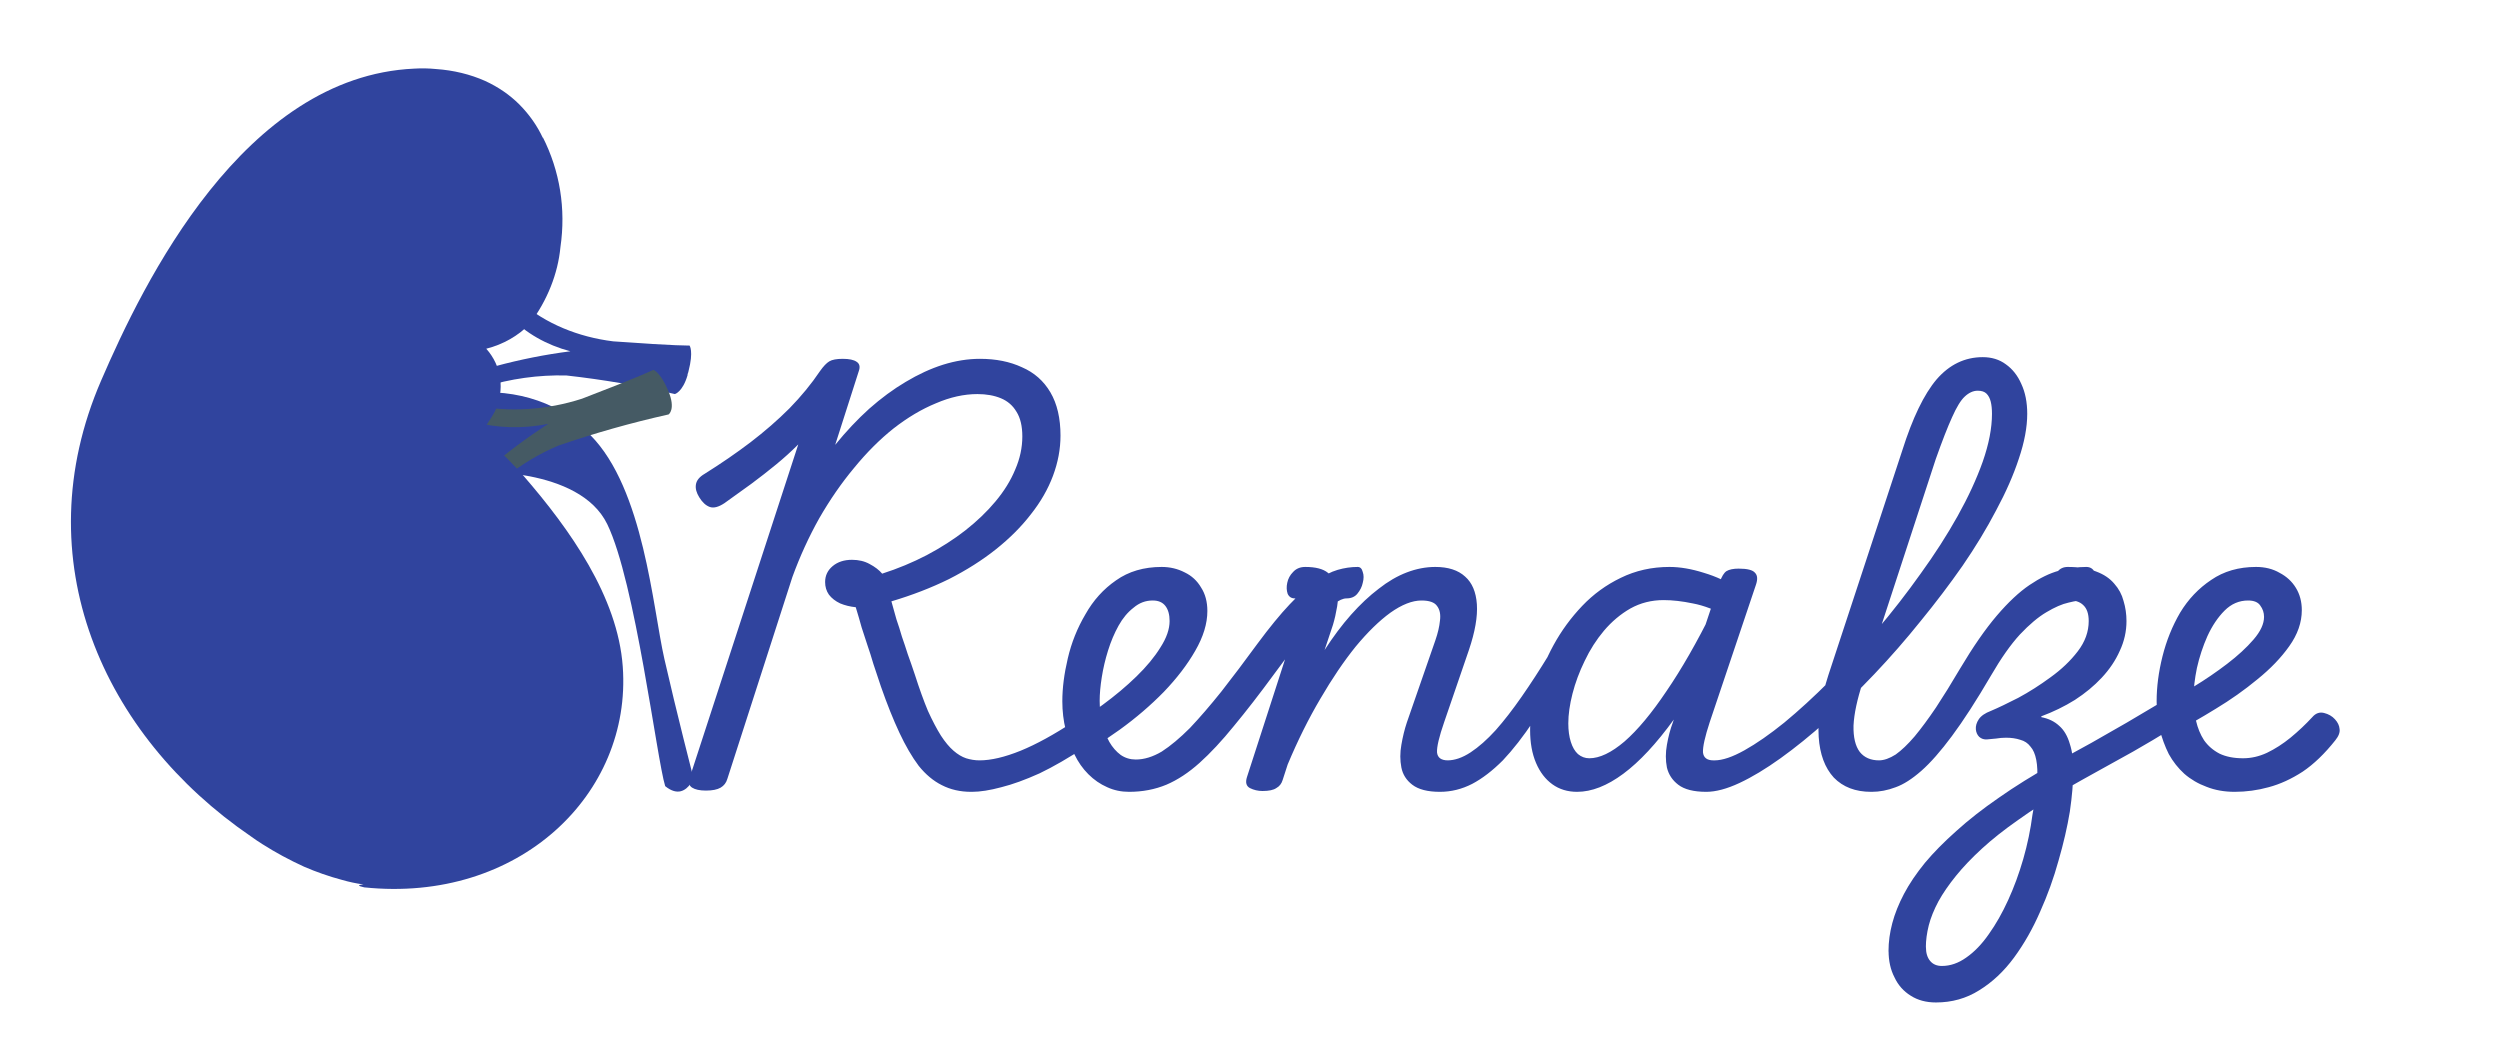 <svg width="130" height="55" viewBox="0 0 130 55" fill="none" xmlns="http://www.w3.org/2000/svg">
<path d="M36.71 41.11C36.39 41.11 36.15 41.059 35.99 40.957C35.83 40.855 35.786 40.688 35.859 40.456L41.51 23.11C41.146 23.474 40.761 23.823 40.353 24.157C39.946 24.492 39.517 24.826 39.066 25.161C38.63 25.481 38.164 25.816 37.67 26.165C37.364 26.368 37.11 26.434 36.906 26.361C36.703 26.288 36.521 26.121 36.361 25.859C36.215 25.626 36.157 25.408 36.186 25.205C36.215 24.986 36.368 24.797 36.644 24.637C37.503 24.099 38.295 23.554 39.023 23.001C39.764 22.434 40.441 21.845 41.052 21.234C41.663 20.608 42.194 19.961 42.644 19.292C42.819 19.045 42.979 18.877 43.124 18.79C43.27 18.703 43.503 18.659 43.823 18.659C44.157 18.659 44.397 18.71 44.543 18.812C44.703 18.914 44.739 19.081 44.652 19.314L43.43 23.132C43.997 22.434 44.586 21.808 45.197 21.256C45.823 20.703 46.455 20.237 47.095 19.859C47.75 19.466 48.397 19.168 49.037 18.965C49.692 18.761 50.332 18.659 50.957 18.659C51.786 18.659 52.514 18.805 53.139 19.096C53.779 19.372 54.273 19.808 54.623 20.405C54.972 21.001 55.146 21.75 55.146 22.652C55.146 23.35 55.015 24.048 54.754 24.746C54.492 25.445 54.106 26.114 53.597 26.754C53.103 27.394 52.499 27.997 51.786 28.565C51.074 29.132 50.259 29.648 49.343 30.114C48.426 30.565 47.43 30.95 46.353 31.27C46.441 31.59 46.528 31.903 46.615 32.208C46.717 32.499 46.812 32.797 46.899 33.103C47.001 33.394 47.103 33.699 47.204 34.019C47.321 34.339 47.444 34.696 47.575 35.088C47.808 35.816 48.033 36.441 48.252 36.965C48.484 37.474 48.71 37.903 48.928 38.252C49.146 38.586 49.364 38.848 49.583 39.037C49.801 39.226 50.019 39.357 50.237 39.43C50.47 39.503 50.703 39.539 50.935 39.539C51.212 39.539 51.394 39.626 51.481 39.801C51.568 39.961 51.583 40.15 51.524 40.368C51.481 40.572 51.364 40.754 51.175 40.914C51.001 41.088 50.775 41.175 50.499 41.175C49.932 41.175 49.423 41.059 48.972 40.826C48.535 40.608 48.135 40.274 47.772 39.823C47.423 39.357 47.088 38.783 46.768 38.099C46.448 37.416 46.128 36.615 45.808 35.699C45.663 35.263 45.532 34.87 45.415 34.521C45.313 34.172 45.212 33.852 45.11 33.561C45.008 33.255 44.906 32.943 44.804 32.623C44.717 32.303 44.615 31.954 44.499 31.576C44.208 31.546 43.939 31.481 43.692 31.379C43.444 31.263 43.248 31.11 43.103 30.921C42.972 30.732 42.906 30.514 42.906 30.266C42.906 29.932 43.037 29.655 43.299 29.437C43.561 29.219 43.895 29.11 44.303 29.11C44.652 29.11 44.957 29.183 45.219 29.328C45.495 29.474 45.714 29.641 45.873 29.83C46.688 29.568 47.459 29.248 48.186 28.87C48.928 28.477 49.597 28.048 50.194 27.583C50.804 27.103 51.328 26.601 51.764 26.077C52.215 25.539 52.557 24.986 52.79 24.419C53.037 23.852 53.161 23.277 53.161 22.695C53.161 22.157 53.059 21.728 52.855 21.408C52.666 21.088 52.397 20.855 52.048 20.71C51.699 20.565 51.292 20.492 50.826 20.492C50.128 20.492 49.408 20.652 48.666 20.972C47.924 21.277 47.19 21.714 46.463 22.281C45.75 22.848 45.066 23.532 44.412 24.332C43.757 25.117 43.154 25.99 42.601 26.95C42.063 27.91 41.597 28.928 41.204 30.005L37.823 40.499C37.764 40.703 37.648 40.855 37.474 40.957C37.299 41.059 37.044 41.11 36.71 41.11ZM50.543 41.175C50.267 41.175 50.085 41.088 49.998 40.914C49.896 40.754 49.874 40.572 49.932 40.368C49.976 40.15 50.085 39.961 50.26 39.801C50.434 39.626 50.66 39.539 50.936 39.539C51.532 39.539 52.245 39.372 53.074 39.037C53.889 38.703 54.805 38.201 55.823 37.532C55.998 37.416 56.158 37.394 56.303 37.466C56.449 37.539 56.558 37.663 56.63 37.837C56.718 38.012 56.747 38.194 56.718 38.383C56.689 38.572 56.594 38.725 56.434 38.841C55.576 39.408 54.783 39.866 54.056 40.215C53.314 40.55 52.652 40.79 52.07 40.935C51.474 41.096 50.965 41.175 50.543 41.175ZM55.823 37.685C56.085 37.525 56.34 37.357 56.587 37.183C56.834 37.008 57.081 36.834 57.329 36.659C57.983 36.179 58.572 35.685 59.096 35.175C59.62 34.666 60.034 34.165 60.34 33.67C60.66 33.175 60.819 32.717 60.819 32.295C60.819 31.961 60.747 31.699 60.601 31.51C60.456 31.321 60.238 31.226 59.947 31.226C59.743 31.226 59.59 31.139 59.489 30.965C59.401 30.79 59.372 30.586 59.401 30.354C59.43 30.121 59.525 29.917 59.685 29.743C59.859 29.568 60.099 29.481 60.405 29.481C60.841 29.481 61.241 29.576 61.605 29.765C61.969 29.939 62.252 30.201 62.456 30.55C62.674 30.885 62.783 31.292 62.783 31.772C62.783 32.426 62.572 33.117 62.15 33.845C61.743 34.557 61.198 35.27 60.514 35.983C59.83 36.681 59.067 37.336 58.223 37.946C57.947 38.136 57.663 38.332 57.372 38.535C57.081 38.725 56.79 38.906 56.499 39.081L55.823 37.685ZM58.711 41.175C58.303 41.175 57.925 41.096 57.576 40.935C57.212 40.776 56.885 40.55 56.594 40.259C56.303 39.968 56.063 39.626 55.874 39.234C55.67 38.841 55.518 38.412 55.416 37.946C55.3 37.481 55.241 36.986 55.241 36.463C55.241 35.779 55.336 35.037 55.525 34.237C55.714 33.423 56.02 32.659 56.441 31.946C56.849 31.219 57.38 30.63 58.034 30.179C58.689 29.714 59.481 29.481 60.412 29.481C60.616 29.481 60.769 29.568 60.87 29.743C60.958 29.917 60.987 30.121 60.958 30.354C60.914 30.586 60.812 30.79 60.652 30.965C60.478 31.139 60.238 31.226 59.932 31.226C59.569 31.226 59.241 31.35 58.95 31.597C58.645 31.83 58.383 32.143 58.165 32.535C57.947 32.928 57.765 33.357 57.62 33.823C57.474 34.288 57.365 34.754 57.292 35.219C57.22 35.67 57.183 36.077 57.183 36.441C57.183 36.848 57.227 37.234 57.314 37.597C57.401 37.961 57.525 38.288 57.685 38.579C57.845 38.855 58.041 39.081 58.274 39.255C58.507 39.416 58.769 39.495 59.06 39.495C59.496 39.495 59.947 39.357 60.412 39.081C60.863 38.79 61.35 38.383 61.874 37.859C62.383 37.321 62.929 36.688 63.511 35.961C64.092 35.219 64.718 34.39 65.387 33.474C66.012 32.63 66.572 31.946 67.067 31.423C67.561 30.899 68.012 30.499 68.42 30.223C68.827 29.932 69.205 29.735 69.554 29.634C69.903 29.532 70.252 29.481 70.601 29.481C70.732 29.481 70.82 29.568 70.863 29.743C70.921 29.903 70.921 30.092 70.863 30.31C70.82 30.514 70.725 30.703 70.58 30.877C70.449 31.037 70.26 31.117 70.012 31.117C69.838 31.117 69.627 31.212 69.38 31.401C69.132 31.576 68.849 31.837 68.529 32.186C68.223 32.521 67.874 32.935 67.481 33.43C67.103 33.91 66.696 34.448 66.26 35.045C65.503 36.077 64.805 36.979 64.165 37.75C63.54 38.521 62.943 39.161 62.376 39.67C61.809 40.179 61.234 40.557 60.652 40.805C60.056 41.052 59.409 41.175 58.711 41.175ZM74.878 41.175C74.238 41.175 73.758 41.052 73.438 40.805C73.132 40.572 72.943 40.274 72.871 39.91C72.798 39.532 72.798 39.139 72.871 38.732C72.943 38.31 73.038 37.925 73.154 37.575L74.638 33.299C74.769 32.921 74.849 32.579 74.878 32.274C74.921 31.954 74.871 31.699 74.725 31.51C74.594 31.321 74.325 31.226 73.918 31.226C73.438 31.226 72.9 31.437 72.303 31.859C71.721 32.281 71.118 32.87 70.492 33.626C69.881 34.383 69.27 35.285 68.66 36.332C68.049 37.365 67.481 38.506 66.958 39.757L66.696 40.565C66.638 40.754 66.529 40.892 66.369 40.979C66.223 41.081 65.983 41.132 65.649 41.132C65.416 41.132 65.198 41.081 64.994 40.979C64.805 40.877 64.754 40.688 64.841 40.412L67.678 31.641C67.721 31.495 67.714 31.372 67.656 31.27C67.612 31.168 67.503 31.117 67.329 31.117C67.154 31.117 67.031 31.037 66.958 30.877C66.9 30.703 66.892 30.514 66.936 30.31C66.98 30.092 67.081 29.903 67.241 29.743C67.401 29.568 67.612 29.481 67.874 29.481C68.412 29.481 68.805 29.583 69.052 29.786C69.314 29.976 69.474 30.23 69.532 30.55C69.591 30.855 69.591 31.183 69.532 31.532C69.474 31.881 69.401 32.201 69.314 32.492L68.878 33.801C69.329 33.103 69.787 32.492 70.252 31.968C70.732 31.43 71.212 30.979 71.692 30.616C72.172 30.237 72.66 29.954 73.154 29.765C73.649 29.576 74.143 29.481 74.638 29.481C75.307 29.481 75.823 29.648 76.187 29.983C76.55 30.303 76.754 30.783 76.798 31.423C76.841 32.063 76.703 32.855 76.383 33.801L75.096 37.554C74.834 38.31 74.71 38.834 74.725 39.125C74.754 39.401 74.943 39.539 75.292 39.539C75.496 39.539 75.641 39.626 75.729 39.801C75.831 39.961 75.867 40.15 75.838 40.368C75.823 40.572 75.736 40.754 75.576 40.914C75.416 41.088 75.183 41.175 74.878 41.175ZM74.876 41.175C74.672 41.175 74.519 41.088 74.417 40.914C74.316 40.754 74.279 40.572 74.308 40.368C74.323 40.15 74.41 39.961 74.57 39.801C74.73 39.626 74.963 39.539 75.268 39.539C75.646 39.539 76.046 39.401 76.468 39.125C76.89 38.848 77.326 38.463 77.777 37.968C78.214 37.474 78.665 36.892 79.13 36.223C79.596 35.554 80.068 34.826 80.548 34.041C80.665 33.852 80.825 33.772 81.028 33.801C81.232 33.83 81.399 33.925 81.53 34.085C81.661 34.23 81.668 34.397 81.552 34.586C80.926 35.677 80.33 36.637 79.763 37.466C79.21 38.295 78.672 38.986 78.148 39.539C77.61 40.077 77.079 40.485 76.555 40.761C76.017 41.037 75.457 41.175 74.876 41.175ZM82.01 41.175C81.516 41.175 81.086 41.045 80.723 40.783C80.359 40.521 80.076 40.15 79.872 39.67C79.668 39.19 79.566 38.623 79.566 37.968C79.566 37.299 79.668 36.579 79.872 35.808C80.076 35.037 80.381 34.281 80.788 33.539C81.195 32.797 81.69 32.121 82.272 31.51C82.854 30.899 83.523 30.412 84.279 30.048C85.05 29.67 85.894 29.481 86.81 29.481C87.363 29.481 87.959 29.583 88.599 29.786C89.239 29.976 89.814 30.245 90.323 30.594L89.93 32.099C89.217 31.721 88.585 31.481 88.032 31.379C87.479 31.263 86.97 31.205 86.505 31.205C85.879 31.205 85.305 31.35 84.781 31.641C84.272 31.932 83.814 32.317 83.406 32.797C83.014 33.263 82.679 33.786 82.403 34.368C82.126 34.935 81.915 35.503 81.77 36.07C81.625 36.637 81.552 37.154 81.552 37.619C81.552 37.983 81.596 38.303 81.683 38.579C81.77 38.855 81.894 39.066 82.054 39.212C82.228 39.357 82.425 39.43 82.643 39.43C83.181 39.43 83.792 39.139 84.475 38.557C85.159 37.961 85.886 37.088 86.657 35.939C87.443 34.79 88.243 33.394 89.057 31.75L89.865 32.557C88.919 34.506 87.981 36.121 87.05 37.401C86.134 38.666 85.254 39.612 84.41 40.237C83.566 40.863 82.766 41.175 82.01 41.175ZM88.73 41.175C88.076 41.175 87.588 41.052 87.268 40.805C86.963 40.572 86.766 40.274 86.679 39.91C86.606 39.532 86.606 39.139 86.679 38.732C86.752 38.31 86.854 37.925 86.985 37.575L89.428 30.266C89.53 29.976 89.646 29.786 89.777 29.699C89.923 29.612 90.134 29.568 90.41 29.568C90.861 29.568 91.145 29.641 91.261 29.786C91.392 29.917 91.406 30.128 91.305 30.419L88.905 37.554C88.657 38.31 88.541 38.834 88.555 39.125C88.585 39.401 88.766 39.539 89.101 39.539C89.305 39.539 89.457 39.626 89.559 39.801C89.661 39.961 89.697 40.15 89.668 40.368C89.654 40.572 89.566 40.754 89.406 40.914C89.261 41.088 89.035 41.175 88.73 41.175ZM88.725 41.175C88.449 41.175 88.267 41.088 88.18 40.914C88.092 40.754 88.078 40.572 88.136 40.368C88.18 40.15 88.296 39.961 88.485 39.801C88.659 39.626 88.885 39.539 89.161 39.539C89.569 39.539 90.085 39.365 90.71 39.016C91.336 38.666 92.027 38.186 92.783 37.575C93.54 36.95 94.325 36.23 95.139 35.416C95.969 34.601 96.783 33.721 97.583 32.776C98.398 31.816 99.161 30.834 99.874 29.83C100.601 28.826 101.241 27.83 101.794 26.841C102.347 25.852 102.783 24.906 103.103 24.005C103.423 23.088 103.583 22.259 103.583 21.517C103.583 21.241 103.67 21.037 103.845 20.906C104.034 20.761 104.252 20.688 104.499 20.688C104.747 20.688 104.958 20.761 105.132 20.906C105.321 21.037 105.416 21.241 105.416 21.517C105.416 22.215 105.27 22.994 104.979 23.852C104.703 24.695 104.31 25.59 103.801 26.535C103.307 27.481 102.725 28.441 102.056 29.416C101.387 30.375 100.659 31.335 99.874 32.295C99.103 33.255 98.303 34.172 97.474 35.045C96.645 35.917 95.816 36.732 94.987 37.488C94.158 38.23 93.358 38.877 92.587 39.43C91.816 39.983 91.103 40.412 90.449 40.717C89.794 41.023 89.219 41.175 88.725 41.175ZM97.299 41.175C96.485 41.175 95.838 40.928 95.358 40.434C94.892 39.925 94.63 39.219 94.572 38.317C94.514 37.401 94.681 36.332 95.074 35.11L98.914 23.437C99.452 21.735 100.049 20.499 100.703 19.728C101.372 18.957 102.172 18.572 103.103 18.572C103.569 18.572 103.969 18.695 104.303 18.943C104.652 19.19 104.921 19.532 105.11 19.968C105.314 20.405 105.416 20.921 105.416 21.517C105.416 21.794 105.321 21.997 105.132 22.128C104.958 22.259 104.747 22.325 104.499 22.325C104.252 22.325 104.034 22.259 103.845 22.128C103.67 21.997 103.583 21.794 103.583 21.517C103.583 21.27 103.561 21.059 103.518 20.885C103.474 20.71 103.401 20.572 103.299 20.47C103.198 20.368 103.045 20.317 102.841 20.317C102.609 20.317 102.383 20.419 102.165 20.623C101.961 20.812 101.743 21.168 101.51 21.692C101.278 22.201 100.994 22.928 100.659 23.874L96.863 35.481C96.572 36.368 96.412 37.117 96.383 37.728C96.369 38.339 96.478 38.797 96.71 39.103C96.943 39.394 97.278 39.539 97.714 39.539C97.918 39.539 98.07 39.626 98.172 39.801C98.274 39.961 98.31 40.15 98.281 40.368C98.252 40.572 98.158 40.754 97.998 40.914C97.838 41.088 97.605 41.175 97.299 41.175ZM97.333 41.175C97.101 41.175 96.955 41.088 96.897 40.914C96.839 40.754 96.846 40.572 96.919 40.368C96.977 40.15 97.079 39.961 97.224 39.801C97.37 39.626 97.53 39.539 97.704 39.539C97.966 39.539 98.257 39.437 98.577 39.234C98.882 39.016 99.21 38.703 99.559 38.295C99.908 37.874 100.279 37.372 100.672 36.79C101.064 36.194 101.479 35.525 101.915 34.783C102.599 33.634 103.239 32.71 103.835 32.012C104.432 31.314 104.999 30.783 105.537 30.419C106.075 30.055 106.584 29.808 107.064 29.677C107.559 29.546 108.032 29.481 108.483 29.481C108.686 29.481 108.832 29.568 108.919 29.743C109.006 29.917 109.043 30.121 109.028 30.354C109.028 30.572 108.977 30.768 108.875 30.943C108.773 31.117 108.628 31.205 108.439 31.205C108.206 31.205 107.915 31.248 107.566 31.335C107.232 31.408 106.846 31.576 106.41 31.837C105.988 32.085 105.53 32.47 105.035 32.994C104.555 33.517 104.053 34.23 103.53 35.132C102.773 36.426 102.097 37.474 101.501 38.274C100.919 39.059 100.388 39.663 99.908 40.085C99.428 40.506 98.984 40.79 98.577 40.935C98.155 41.096 97.741 41.175 97.333 41.175ZM100.672 52.128C100.163 52.128 99.726 52.012 99.362 51.779C98.984 51.546 98.701 51.226 98.512 50.819C98.308 50.426 98.206 49.968 98.206 49.445C98.206 49.096 98.308 48.826 98.512 48.637C98.701 48.463 98.926 48.368 99.188 48.354C99.435 48.339 99.661 48.405 99.864 48.55C100.053 48.696 100.148 48.928 100.148 49.248C100.148 49.554 100.221 49.794 100.366 49.968C100.512 50.143 100.715 50.23 100.977 50.23C101.413 50.23 101.835 50.085 102.243 49.794C102.664 49.503 103.057 49.096 103.421 48.572C103.784 48.063 104.119 47.474 104.424 46.805C104.73 46.136 104.992 45.423 105.21 44.666C105.428 43.91 105.588 43.139 105.69 42.354C105.821 41.685 105.901 41.117 105.93 40.652C105.959 40.186 105.944 39.808 105.886 39.517C105.828 39.212 105.726 38.979 105.581 38.819C105.45 38.645 105.275 38.528 105.057 38.47C104.839 38.397 104.592 38.361 104.315 38.361C104.141 38.361 103.966 38.376 103.792 38.405C103.617 38.419 103.464 38.434 103.333 38.448C103.173 38.463 103.035 38.419 102.919 38.317C102.817 38.215 102.759 38.085 102.744 37.925C102.73 37.75 102.781 37.575 102.897 37.401C103.013 37.226 103.224 37.081 103.53 36.965C103.908 36.805 104.381 36.579 104.948 36.288C105.515 35.983 106.075 35.626 106.628 35.219C107.195 34.812 107.668 34.361 108.046 33.866C108.424 33.372 108.613 32.848 108.613 32.295C108.613 31.917 108.519 31.641 108.33 31.466C108.155 31.292 107.886 31.205 107.523 31.205C107.261 31.205 107.072 31.117 106.955 30.943C106.839 30.768 106.781 30.572 106.781 30.354C106.795 30.121 106.861 29.917 106.977 29.743C107.108 29.568 107.29 29.481 107.523 29.481C108.119 29.481 108.613 29.561 109.006 29.721C109.399 29.866 109.712 30.077 109.944 30.354C110.177 30.616 110.337 30.914 110.424 31.248C110.526 31.583 110.577 31.932 110.577 32.295C110.577 32.834 110.461 33.35 110.228 33.845C110.01 34.339 109.697 34.805 109.29 35.241C108.897 35.663 108.432 36.048 107.893 36.397C107.355 36.732 106.773 37.016 106.148 37.248V37.292C106.526 37.365 106.839 37.517 107.086 37.75C107.333 37.968 107.515 38.281 107.632 38.688C107.763 39.081 107.821 39.568 107.806 40.15C107.806 40.717 107.748 41.401 107.632 42.201C107.501 43.001 107.304 43.852 107.043 44.754C106.795 45.656 106.475 46.543 106.083 47.416C105.704 48.288 105.253 49.081 104.73 49.794C104.206 50.506 103.603 51.074 102.919 51.495C102.25 51.917 101.501 52.128 100.672 52.128ZM100.145 49.248C100.145 49.466 100.05 49.641 99.861 49.772C99.657 49.903 99.432 49.983 99.185 50.012C98.923 50.041 98.697 50.005 98.508 49.903C98.305 49.816 98.203 49.663 98.203 49.445C98.203 48.979 98.268 48.499 98.399 48.005C98.53 47.51 98.734 47.001 99.01 46.477C99.286 45.954 99.65 45.416 100.101 44.863C100.552 44.325 101.097 43.772 101.737 43.205C102.363 42.637 103.097 42.063 103.941 41.481C104.77 40.899 105.715 40.31 106.777 39.714C107.49 39.321 108.152 38.957 108.763 38.623C109.374 38.274 109.985 37.925 110.595 37.575C111.192 37.226 111.817 36.855 112.472 36.463C112.69 36.332 112.865 36.31 112.995 36.397C113.141 36.485 113.235 36.623 113.279 36.812C113.337 37.001 113.345 37.197 113.301 37.401C113.257 37.605 113.163 37.75 113.017 37.837C112.261 38.303 111.563 38.717 110.923 39.081C110.283 39.43 109.679 39.765 109.112 40.085C108.53 40.405 107.948 40.732 107.366 41.066C106.465 41.605 105.657 42.128 104.945 42.637C104.217 43.146 103.592 43.641 103.068 44.121C102.53 44.615 102.079 45.088 101.715 45.539C101.337 46.005 101.032 46.448 100.799 46.87C100.566 47.306 100.399 47.721 100.297 48.114C100.195 48.521 100.145 48.899 100.145 49.248ZM116.203 41.175C115.665 41.175 115.177 41.088 114.741 40.914C114.305 40.754 113.919 40.528 113.585 40.237C113.265 39.946 112.995 39.605 112.777 39.212C112.574 38.805 112.414 38.368 112.297 37.903C112.195 37.437 112.145 36.957 112.145 36.463C112.145 35.721 112.246 34.943 112.45 34.128C112.654 33.314 112.959 32.557 113.366 31.859C113.788 31.161 114.326 30.594 114.981 30.157C115.635 29.706 116.414 29.481 117.315 29.481C117.781 29.481 118.188 29.583 118.537 29.786C118.901 29.976 119.185 30.237 119.388 30.572C119.592 30.906 119.694 31.292 119.694 31.728C119.694 32.368 119.475 32.994 119.039 33.605C118.617 34.201 118.065 34.776 117.381 35.328C116.712 35.881 115.992 36.39 115.221 36.855C114.465 37.321 113.752 37.728 113.083 38.077L112.515 36.637C112.981 36.376 113.505 36.063 114.086 35.699C114.683 35.336 115.257 34.943 115.81 34.521C116.363 34.099 116.821 33.677 117.185 33.255C117.548 32.834 117.73 32.441 117.73 32.077C117.73 31.859 117.665 31.663 117.534 31.488C117.417 31.314 117.206 31.226 116.901 31.226C116.435 31.226 116.028 31.401 115.679 31.75C115.33 32.099 115.032 32.543 114.785 33.081C114.552 33.605 114.37 34.157 114.239 34.739C114.123 35.306 114.065 35.816 114.065 36.266C114.065 36.703 114.108 37.11 114.195 37.488C114.283 37.866 114.421 38.201 114.61 38.492C114.814 38.783 115.083 39.016 115.417 39.19C115.752 39.35 116.159 39.43 116.639 39.43C117.061 39.43 117.475 39.336 117.883 39.146C118.305 38.943 118.712 38.681 119.105 38.361C119.512 38.026 119.89 37.67 120.239 37.292C120.414 37.088 120.617 37.016 120.85 37.074C121.083 37.132 121.272 37.241 121.417 37.401C121.563 37.561 121.643 37.728 121.657 37.903C121.686 38.077 121.614 38.274 121.439 38.492C120.886 39.19 120.319 39.736 119.737 40.128C119.155 40.506 118.566 40.776 117.97 40.935C117.388 41.096 116.799 41.175 116.203 41.175Z" fill="#30449E"/>
<path d="M35.854 17.966C35.854 17.966 35.236 17.996 31.887 17.75C30.051 17.523 28.391 16.827 27.124 15.751L26.527 16.473C27.331 17.317 28.414 17.938 29.66 18.267C28.353 18.435 27.054 18.693 25.777 19.038C25.557 19.105 25.343 19.188 25.138 19.288C25.174 19.435 25.187 19.587 25.175 19.74C25.204 19.851 25.162 19.991 25.144 20.124C26.545 19.692 28.007 19.489 29.448 19.524C31.365 19.738 33.251 20.061 35.094 20.491C35.094 20.491 35.498 20.387 35.754 19.506C35.741 19.455 35.789 19.389 35.798 19.323C36.081 18.241 35.854 17.966 35.854 17.966Z" fill="#30449E"/>
<path d="M30.701 22.627C30.001 21.829 29.058 21.211 27.958 20.83C26.858 20.448 25.636 20.315 24.404 20.442L24.567 23.718L24.607 24.535C24.607 24.535 30.113 24.249 31.576 27.255C33.038 30.262 34.152 39.478 34.59 40.88C34.92 41.149 35.193 41.197 35.401 41.144C35.854 41.028 36.062 40.47 36.062 40.47C36.062 40.47 35.157 36.944 34.548 34.266C33.939 31.588 33.479 25.425 30.701 22.627Z" fill="#30449E"/>
<path d="M34.75 20.321C34.345 19.351 33.975 19.231 33.975 19.231C33.975 19.231 33.424 19.523 30.267 20.731C28.44 21.323 26.494 21.448 24.687 21.089C24.654 21.366 24.621 21.643 24.575 21.923C25.817 22.268 27.181 22.308 28.516 22.039C27.427 22.737 26.398 23.504 25.441 24.331C25.284 24.483 25.138 24.643 25.003 24.809C25.217 25.009 25.387 25.241 25.505 25.496L25.707 25.315C25.69 25.288 25.685 25.256 25.694 25.224C25.703 25.193 25.724 25.164 25.753 25.142L26.243 24.813L26.313 24.73L26.328 24.791C27.13 24.138 28.043 23.591 29.029 23.174C30.908 22.526 32.825 21.984 34.766 21.551C34.766 21.551 35.156 21.29 34.75 20.321Z" fill="#455A64"/>
<path d="M28.222 7.127L28.24 7.197C27.943 6.551 27.526 5.955 27.005 5.431C26.51 4.936 25.91 4.523 25.232 4.211C24.45 3.863 23.581 3.652 22.673 3.59C22.303 3.553 21.925 3.545 21.546 3.568C12.666 3.968 7.455 14.7 5.256 19.796C1.231 29.107 5.363 38.246 13.045 43.49C13.238 43.634 13.441 43.764 13.644 43.895C14.328 44.33 15.052 44.721 15.809 45.067C16.445 45.343 17.11 45.575 17.799 45.759C18.156 45.862 18.524 45.94 18.902 45.992C18.58 46.01 18.596 46.07 18.94 46.143C26.977 46.979 32.861 41.303 32.384 34.672C32.126 31.023 29.621 27.511 27.231 24.753C26.753 24.21 25.972 23.401 25.491 23.052C24.825 22.439 25.282 22.236 25.732 21.401C25.992 20.843 26.087 20.251 26.009 19.68C25.93 19.11 25.681 18.578 25.285 18.134C26.169 17.911 26.968 17.453 27.558 16.831C28.466 15.607 29.011 14.237 29.143 12.849C29.433 10.86 29.115 8.889 28.222 7.127Z" fill="#30449E"/>
</svg>
